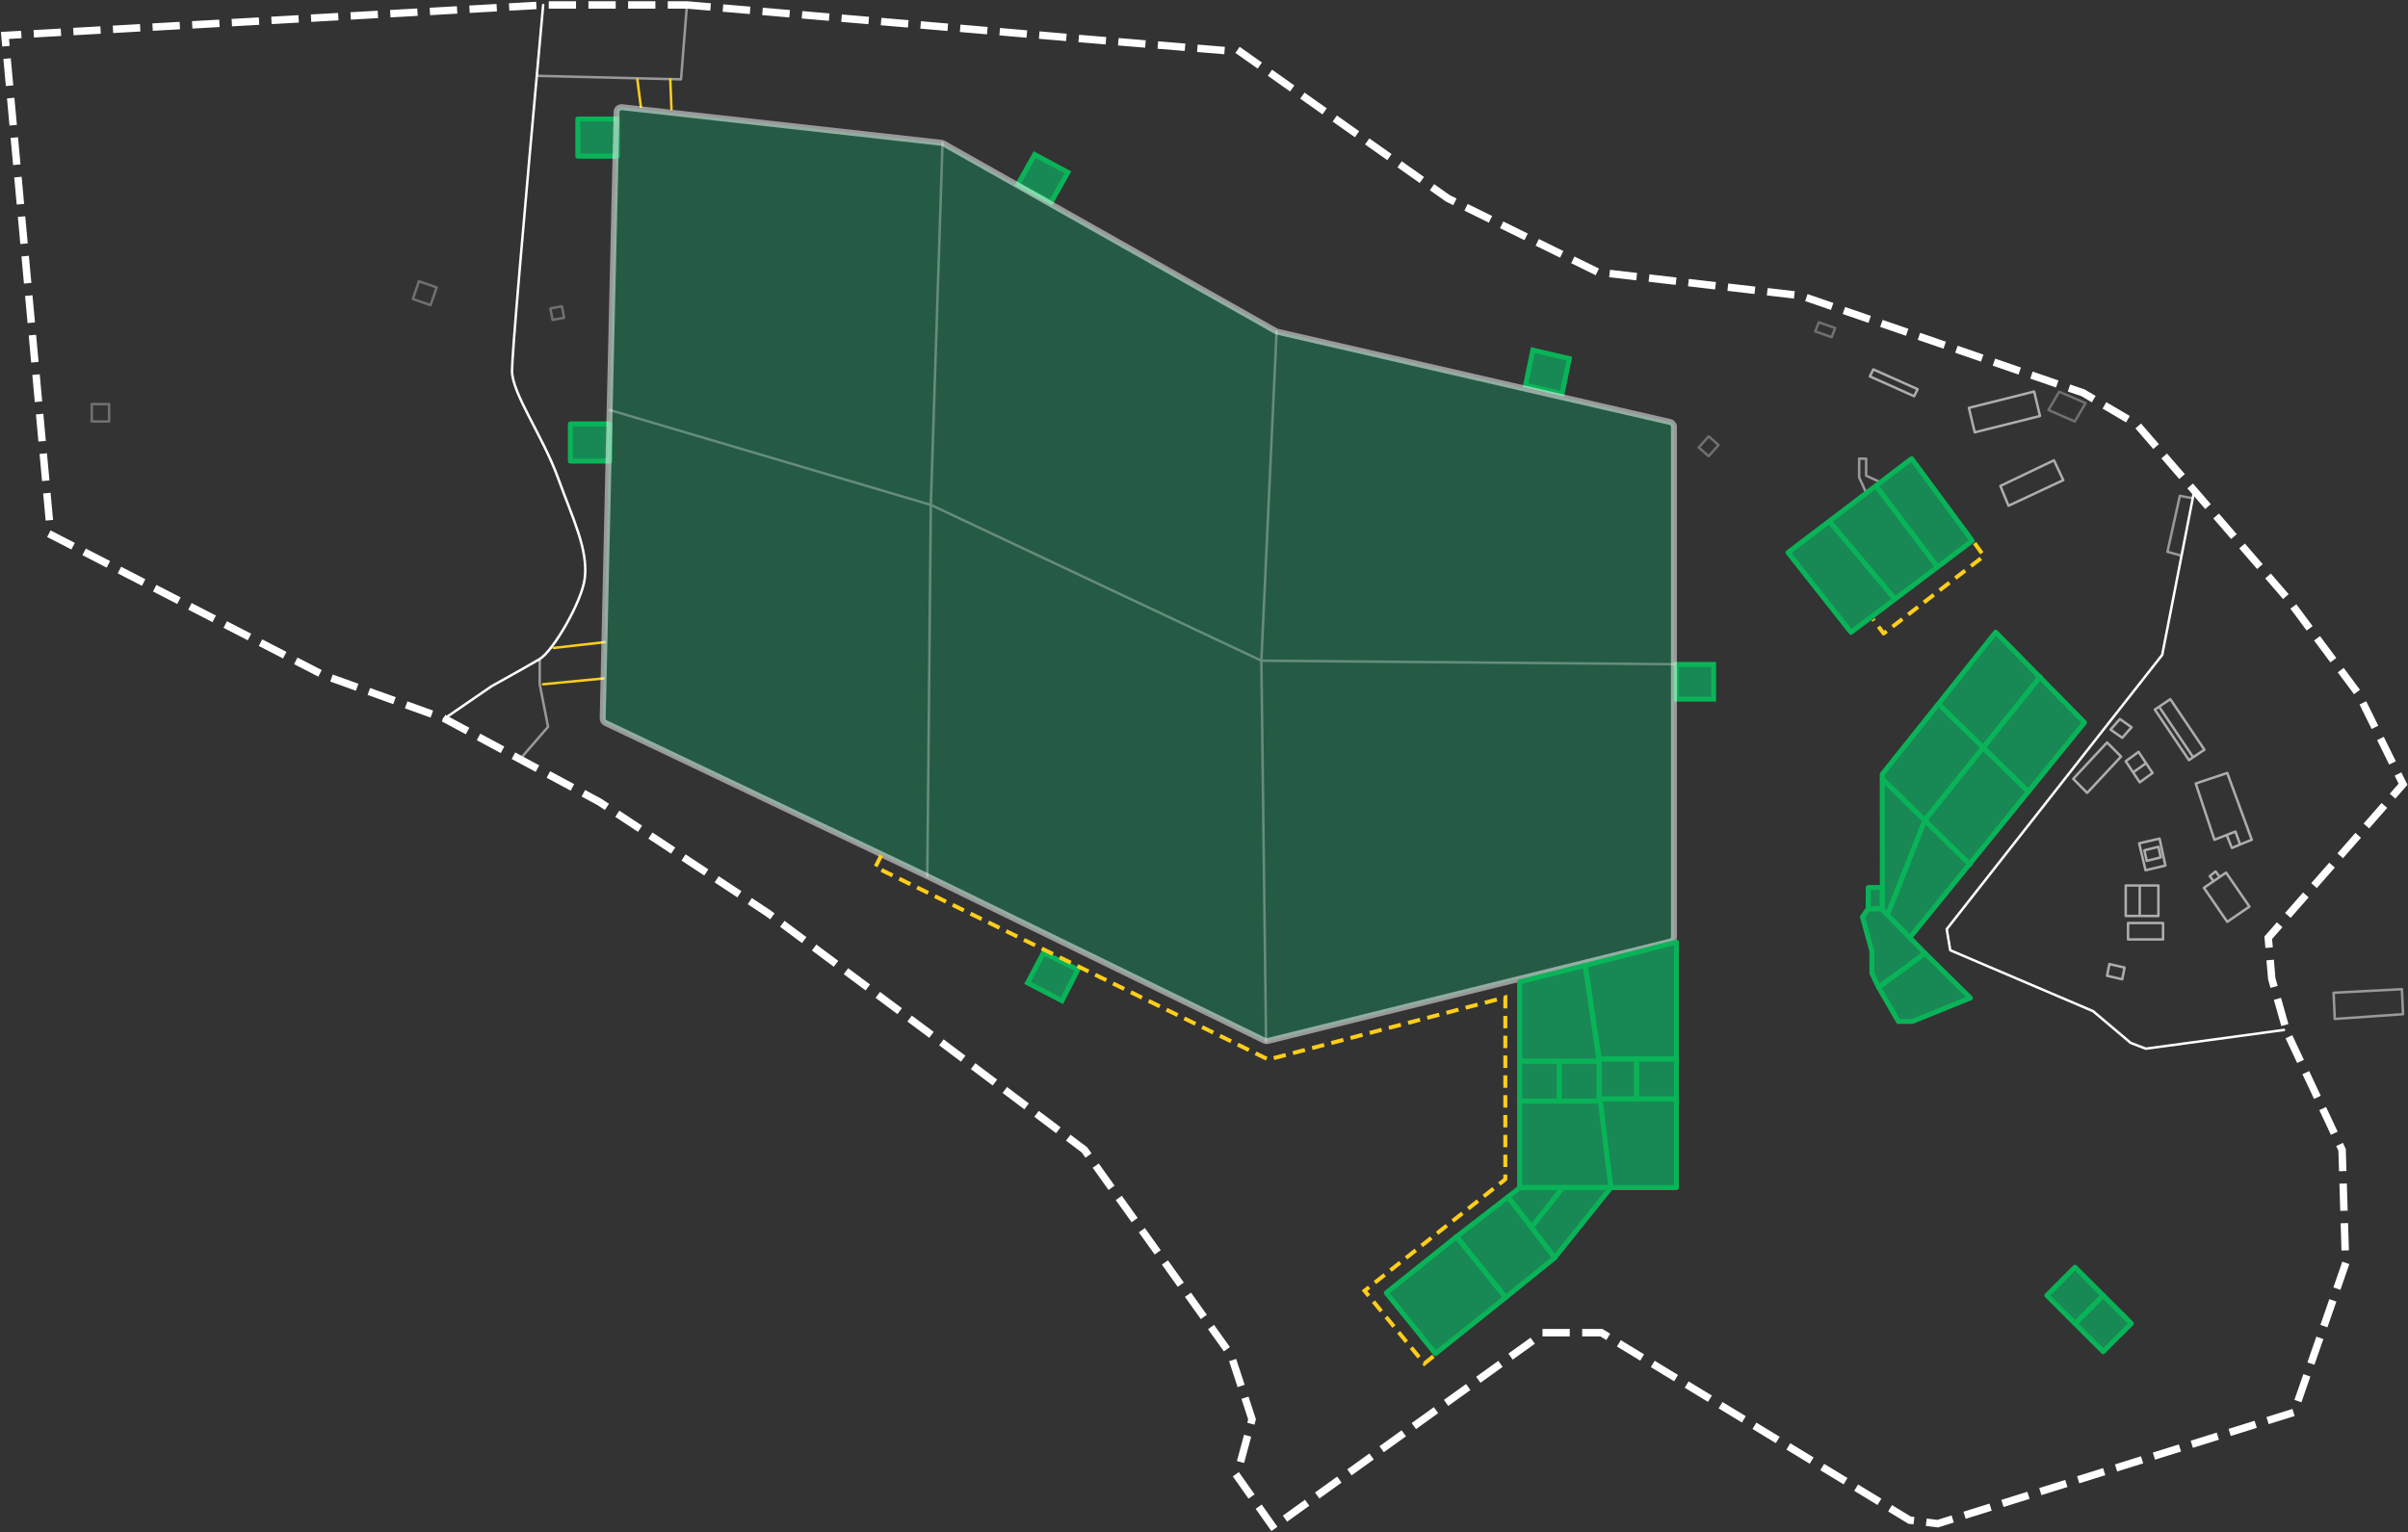 <?xml version="1.0" encoding="UTF-8"?>
<svg width="971px" height="618px" viewBox="0 0 971 618" version="1.1" xmlns="http://www.w3.org/2000/svg" xmlns:xlink="http://www.w3.org/1999/xlink">
    <rect x="0" y="0" width="971" height="618" fill="#333333" stroke="none"/>
    <!-- Generator: Sketch 52.4 (67378) - http://www.bohemiancoding.com/sketch -->
    <title>Map</title>
    <desc>Created with Sketch.</desc>
    <g id="All" stroke="none" stroke-width="1" fill="none" fill-rule="evenodd">
        <g id="lp2" transform="translate(-234, -5898)">
            <g id="Group-25" transform="translate(-559, 0)">
                <g id="2">
                    <g id="Полоса-6" transform="translate(0, 5153)">
                        <g id="Map" transform="translate(795, 747)">
                            <path d="M275.07,0 L435.292,13.707 L498.152,18.907 L581.807,77.991 L642.304,107.769 L724.068,117.222 L837.972,156.454 L859.713,169.216 L920.21,239.172 L949.04,277.931 L967,314.326 L912.648,376.246 L914.065,392.79 L920.21,414.533 L942.423,461.8 L943.841,507.649 L923.045,567.678 L779.366,612.582 L768.023,611.164 L643.721,535.537 L620.563,535.537 L511.385,614 L496.734,593.202 L502.878,570.514 L494.37,544.517 L435.292,461.8 L372.432,414.533 L307.682,366.32 L239.623,321.416 L177.236,287.857 L128.555,270.368 L18.433,213.647 L0,12.289 L217.882,0 L275.07,0 Z" id="outline" stroke="#FFFFFF" stroke-width="3" stroke-linecap="square" stroke-dasharray="8"></path>
                            <g id="not-used" transform="translate(35, 0)">
                                <polygon id="Path-6" stroke="#FFFFFF" opacity="0.5" stroke-linecap="round" stroke-linejoin="round" points="904 398.44 904.467 409 932 407.08 931.533 397"></polygon>
                                <polygon id="Path" stroke="#09B458" stroke-width="2" fill="#188954" stroke-linecap="round" stroke-linejoin="round" points="212 61 196 61 196 46 212 46"></polygon>
                                <rect id="Rectangle" stroke="#09B458" stroke-width="2" fill="#188954" x="639" y="266" width="15" height="14"></rect>
                                <path d="M581.104,139.208 L578.177,153.346 L592.896,156.792 L595.823,142.654 L581.104,139.208 Z" id="Rectangle" stroke="#09B458" stroke-width="2" fill="#188954"></path>
                                <path d="M380.22,60.344 L373.373,72.471 L386.78,79.656 L393.627,67.529 L380.22,60.344 Z" id="Rectangle" stroke="#09B458" stroke-width="2" fill="#188954"></path>
                                <polygon id="Path" stroke="#09B458" stroke-width="2" fill="#188954" stroke-linecap="round" stroke-linejoin="round" points="209 184 193 184 193 169 209 169"></polygon>
                                <path d="M182.027,0 C173.655,92.233 169.468,141.416 169.468,147.548 C169.468,156.748 181.866,173.832 187.999,190.741 C194.131,207.65 200.203,219.541 198.795,231.344 C197.706,240.47 186.121,260.616 180.489,263.921 C176.847,266.058 170.432,269.678 161.244,274.78 L142,288" id="Path-2" stroke="#FFFFFF" stroke-linecap="round" stroke-linejoin="round"></path>
                                <polygon id="Path-29" stroke="#FFFFFF" opacity="0.3" stroke-linecap="round" stroke-linejoin="round" points="696.412 128 695 131.692 701.588 134 703 130.308"></polygon>
                                <polygon id="Path-22" stroke="#FFFFFF" opacity="0.3" stroke-linecap="round" stroke-linejoin="round" points="652 174 648 178.5 652 182 656 177.5"></polygon>
                                <polygon id="Path-27" stroke="#FFFFFF" opacity="0.3" stroke-linecap="round" stroke-linejoin="round" points="793.355 156 789 163.385 799.645 168 804 160.615"></polygon>
                                <polyline id="Path-24" stroke="#FFFFFF" opacity="0.5" stroke-linecap="round" stroke-linejoin="round" points="847 198.941 842 198 837 220.588 842.238 222"></polyline>
                                <rect id="Rectangle" stroke="#FFFFFF" opacity="0.3" stroke-linecap="round" stroke-linejoin="round" x="0" y="161" width="7" height="7"></rect>
                                <polygon id="Rectangle" stroke="#FFFFFF" opacity="0.3" stroke-linecap="round" stroke-linejoin="round" transform="translate(134.291, 116.267) rotate(19) translate(-134.291, -116.267) " points="130.511 112.489 138.072 112.488 138.071 120.045 130.509 120.047"></polygon>
                                <polygon id="Rectangle" stroke="#FFFFFF" opacity="0.3" stroke-linecap="round" stroke-linejoin="round" transform="translate(187.701, 124.297) rotate(-11) translate(-187.701, -124.297) " points="185.337 121.935 190.064 121.935 190.064 126.659 185.338 126.658"></polygon>
                            </g>
                            <g id="18" transform="translate(757, 253)" stroke="#09B458" stroke-linecap="round" stroke-linejoin="round" stroke-width="2">
                                <polygon id="Rectangle" fill="#188954" points="0.024 112.168 10.863 123.527 81.553 36.443 45.737 -1.70530257e-13 -7.10542736e-15 57.267"></polygon>
                                <path d="M23.116,29.344 L58.932,64.366" id="Line-3"></path>
                                <path d="M0.024,59.16 L35.369,93.71" id="Line-3"></path>
                                <polyline id="Line-4" points="63.645 17.985 17.225 75.725 1.909 114.534"></polyline>
                            </g>
                            <g id="17" transform="translate(719, 183)" stroke-linejoin="round">
                                <polyline id="Path-23" stroke="#FFFFFF" opacity="0.5" stroke-linecap="round" points="31.506 13.727 28.685 7.573 28.685 0 31.506 0 31.506 6.863 37.149 9.467"></polyline>
                                <polygon id="Path-4" stroke="#09B458" stroke-width="2" fill="#188954" stroke-linecap="round" points="0 37.867 49.845 0 74.298 33.133 25.393 70.053"></polygon>
                                <path d="M16.929,25.56 L42.792,56.327" id="Line-2" stroke="#09B458" stroke-width="2" stroke-linecap="round"></path>
                                <path d="M35.738,11.36 L60.19,43.547" id="Line-2" stroke="#09B458" stroke-width="2" stroke-linecap="round"></path>
                                <path d="M75.238,34.08 L79,39.287 L38.56,70.527 L34.327,64.847" id="Path-10" stroke="#FFCE1A" stroke-width="1.6" stroke-dasharray="5,3"></path>
                            </g>
                            <g id="16" transform="translate(752, 147)" opacity="0.6" stroke="#FFFFFF" stroke-linecap="round" stroke-linejoin="round">
                                <polygon id="Path-28" points="19.265 7.991 17.855 10.812 -3.87245791e-13 2.821 1.41 8.97060204e-14"></polygon>
                            </g>
                            <g id="15" transform="translate(791, 155)" opacity="0.6" stroke="#FFFFFF" stroke-linecap="round" stroke-linejoin="round">
                                <polygon id="Path-26" points="0.94 7.513 3.289 17.385 29.602 10.803 27.253 0.932"></polygon>
                            </g>
                            <g id="14" transform="translate(804, 183)" opacity="0.6" stroke="#FFFFFF" stroke-linecap="round" stroke-linejoin="round">
                                <polygon id="Path-25" points="0.627 11.009 22.241 0.667 26 8.658 3.916 19"></polygon>
                            </g>
                            <g id="12" transform="translate(207, 0)" opacity="0.5" stroke="#FFFFFF" stroke-linecap="round" stroke-linejoin="round">
                                <polyline id="Shape" points="0 305 12 291.174 8.64 274.012 8.64 264"></polyline>
                                <polyline id="Path-3" points="8 28.594 65.619 30 68 0"></polyline>
                            </g>
                            <g id="11" transform="translate(217, 30)" stroke="#FFCE1A" stroke-linecap="round" stroke-linejoin="round">
                                <path d="M25,227 L4.245,229.361 M3.55271368e-14,244 L24.528,241.639" id="Shape"></path>
                                <path d="M51.763,12 L51.288,0 M38,0 L39.424,11.077" id="Shape"></path>
                            </g>
                            <g id="10" transform="translate(411, 381)" fill="#188954" stroke="#09B458" stroke-width="2">
                                <path d="M7.771,1.324 L1.355,13.446 L15.228,20.649 L21.646,8.103 L7.771,1.324 Z"></path>
                            </g>
                            <g id="9" transform="translate(241, 41)" stroke="#FFFFFF" stroke-linecap="round" stroke-linejoin="round">
                                <path d="M7.842,0.242 L136.662,14.602 C136.93,14.632 137.189,14.716 137.424,14.848 L271.52,90.577 C271.687,90.672 271.868,90.742 272.055,90.785 L430.448,127.218 C431.356,127.427 432,128.235 432,129.167 L432,334.854 C432,335.774 431.373,336.575 430.48,336.796 L268.223,376.881 C267.768,376.993 267.288,376.942 266.867,376.737 L130.932,310.437 C130.926,310.434 130.921,310.431 130.915,310.429 L1.169,248.619 C0.457,248.28 0.011,247.556 0.029,246.768 L2.836,122.378 C2.836,122.378 2.836,122.377 2.836,122.377 L5.621,2.183 C5.647,1.079 6.563,0.205 7.667,0.23 C7.726,0.232 7.784,0.235 7.842,0.242 Z" id="Rectangle" stroke-width="2.4" fill="#198556" opacity="0.5"></path>
                                <g id="lines" transform="translate(2.836, 14.648)" opacity="0.3">
                                    <polyline id="Path-30" points="134.232 0 129.505 146.002 128.088 295.785"></polyline>
                                    <polyline id="Path-31" points="2.84217094e-14 107.73 129.505 146.002 262.792 208.845 429.164 210.262"></polyline>
                                    <polyline id="Path-32" points="268.937 76.073 262.792 208.845 264.683 362.408"></polyline>
                                </g>
                            </g>
                            <g id="8" transform="translate(351, 343)" stroke="#FFCE1A" stroke-dasharray="5,3" stroke-width="1.6">
                                <path d="M2.365,0 L0,4.734 L158.454,82.379 L254,57.286 L254,130.67 L197.24,175.647 L221.363,205 L226.093,201.206"></path>
                            </g>
                            <g id="7" transform="translate(557, 378)" fill="#188954" stroke="#09B458" stroke-linecap="round" stroke-linejoin="round" stroke-width="2">
                                <polygon id="Rectangle" points="85.863 63.193 117 63.193 117 99.034 90.101 99.034"></polygon>
                                <polygon id="Rectangle" points="53.782 64.136 86.314 64.136 90.581 99.034 53.782 99.034"></polygon>
                                <polygon id="Rectangle" points="80.202 9.432 117 0 117 47.159 85.863 47.159"></polygon>
                                <polygon id="Rectangle" points="53.782 16.034 80.202 9.432 85.863 48.102 53.782 48.102"></polygon>
                                <rect id="Rectangle" x="53.782" y="48.102" width="16.04" height="16.034"></rect>
                                <rect id="Rectangle" x="69.823" y="48.102" width="16.04" height="16.034"></rect>
                                <rect id="Rectangle" x="85.863" y="47.159" width="15.097" height="16.034"></rect>
                                <rect id="Rectangle" x="100.96" y="47.159" width="16.04" height="16.034"></rect>
                                <polygon id="Rectangle" points="53.883 99.034 71.71 99.034 58.701 115.068 49.065 102.807"></polygon>
                                <polygon id="Rectangle" points="71.17 99.034 90.581 99.034 67.885 127.33 58.5 115.068"></polygon>
                                <polygon id="Rectangle" points="49.065 102.807 58.5 115.068 67.935 127.33 48.121 143.364 28.306 118.841"></polygon>
                                <polygon id="Rectangle" points="28.306 118.841 48.121 143.364 19.815 166 0 141.477"></polygon>
                            </g>
                            <g id="6" transform="translate(749, 356)" fill="#188954" stroke="#09B458" stroke-linecap="round" stroke-linejoin="round" stroke-width="2">
                                <polygon id="Path-7" points="7.634 8.526 2.34 8.526 0 11.842 3.821 25.579 3.821 34.579 6.553 40.263 25.277 26.526"></polygon>
                                <polygon id="Path-8" points="25.277 26.526 43.532 44.526 20.128 54 14.511 54 6.553 40.263"></polygon>
                                <polygon id="Path-9" points="2.34 0 7.957 0 7.957 8.526 2.34 8.526"></polygon>
                            </g>
                            <g id="5" transform="translate(834, 520)" fill="#188954" stroke="#09B458" stroke-linecap="round" stroke-linejoin="round" stroke-width="2">
                                <polygon id="Rectangle" transform="translate(12.074, 11.838) rotate(45) translate(-12.074, -11.838) " points="4.045 3.809 20.11 3.803 20.104 19.867 4.039 19.873"></polygon>
                            </g>
                            <g id="4" transform="translate(823, 509)" fill="#188954" stroke="#09B458" stroke-linecap="round" stroke-linejoin="round" stroke-width="2">
                                <polygon id="Rectangle" transform="translate(11.731, 11.503) rotate(45) translate(-11.731, -11.503) " points="3.701 3.474 19.766 3.468 19.76 19.532 3.695 19.538"></polygon>
                            </g>
                            <g id="3" transform="translate(783, 195)" stroke="#FFFFFF" stroke-linecap="round" stroke-linejoin="round">
                                <polyline id="Path-5" points="99.985 0 86.889 67.138 0 177.774 1.417 186.285 59.028 210.87 74.139 223.636 80.278 226 136 218.435"></polyline>
                            </g>
                            <g id="2" transform="translate(834, 280)" opacity="0.6" stroke="#FFFFFF" stroke-linecap="round" stroke-linejoin="round">
                                <path d="M22.118,90.304 L36.235,90.304 L36.235,96.924 L22.118,96.924 L22.118,90.304 Z M26.824,75.173 L34.353,75.173 L34.353,87.467 L26.824,87.467 L26.824,75.173 Z M21.176,75.173 L26.824,75.173 L26.824,87.467 L21.176,87.467 L21.176,75.173 Z M32.914,4.22 L39.156,0.01 L52.905,20.394 L46.663,24.604 L32.914,4.22 Z M34.623,3.056 L48.372,23.44 M14.588,106.853 L13.647,111.581 L19.765,113 L20.706,108.272 L14.588,106.853 Z M52.706,76.119 L61.647,69.972 L71.059,83.684 L62.118,89.831 L52.706,76.119 Z M56.471,73.282 L55.059,71.39 L57.412,69.499 L58.824,71.39 M49.412,34.036 L62.118,29.781 L72,56.733 L67.294,58.624 L65.412,53.423 L56.941,56.733 L49.412,34.036 Z M61.882,54.841 L64,60.042 L67.294,58.624 M26.353,21.27 L21.176,25.053 L26.824,33.564 L32,29.781 L26.353,21.27 Z M24.471,29.308 L29.176,25.998 M0,32.145 L13.647,17.487 L19.294,23.161 L5.623,37.819 L0,32.145 Z M18.824,8.031 L15.059,12.307 L19.765,15.596 L23.529,11.34 L18.824,8.031 Z M26.588,58.151 L29.176,69.026 L37.176,67.135 L34.824,56.26 L26.588,58.151 Z M28.706,60.988 L34.353,59.57 L35.294,63.825 L29.647,65.244 L28.706,60.988 Z" id="Combined-Shape"></path>
                            </g>
                        </g>
                    </g>
                </g>
            </g>
        </g>
    </g>
</svg>